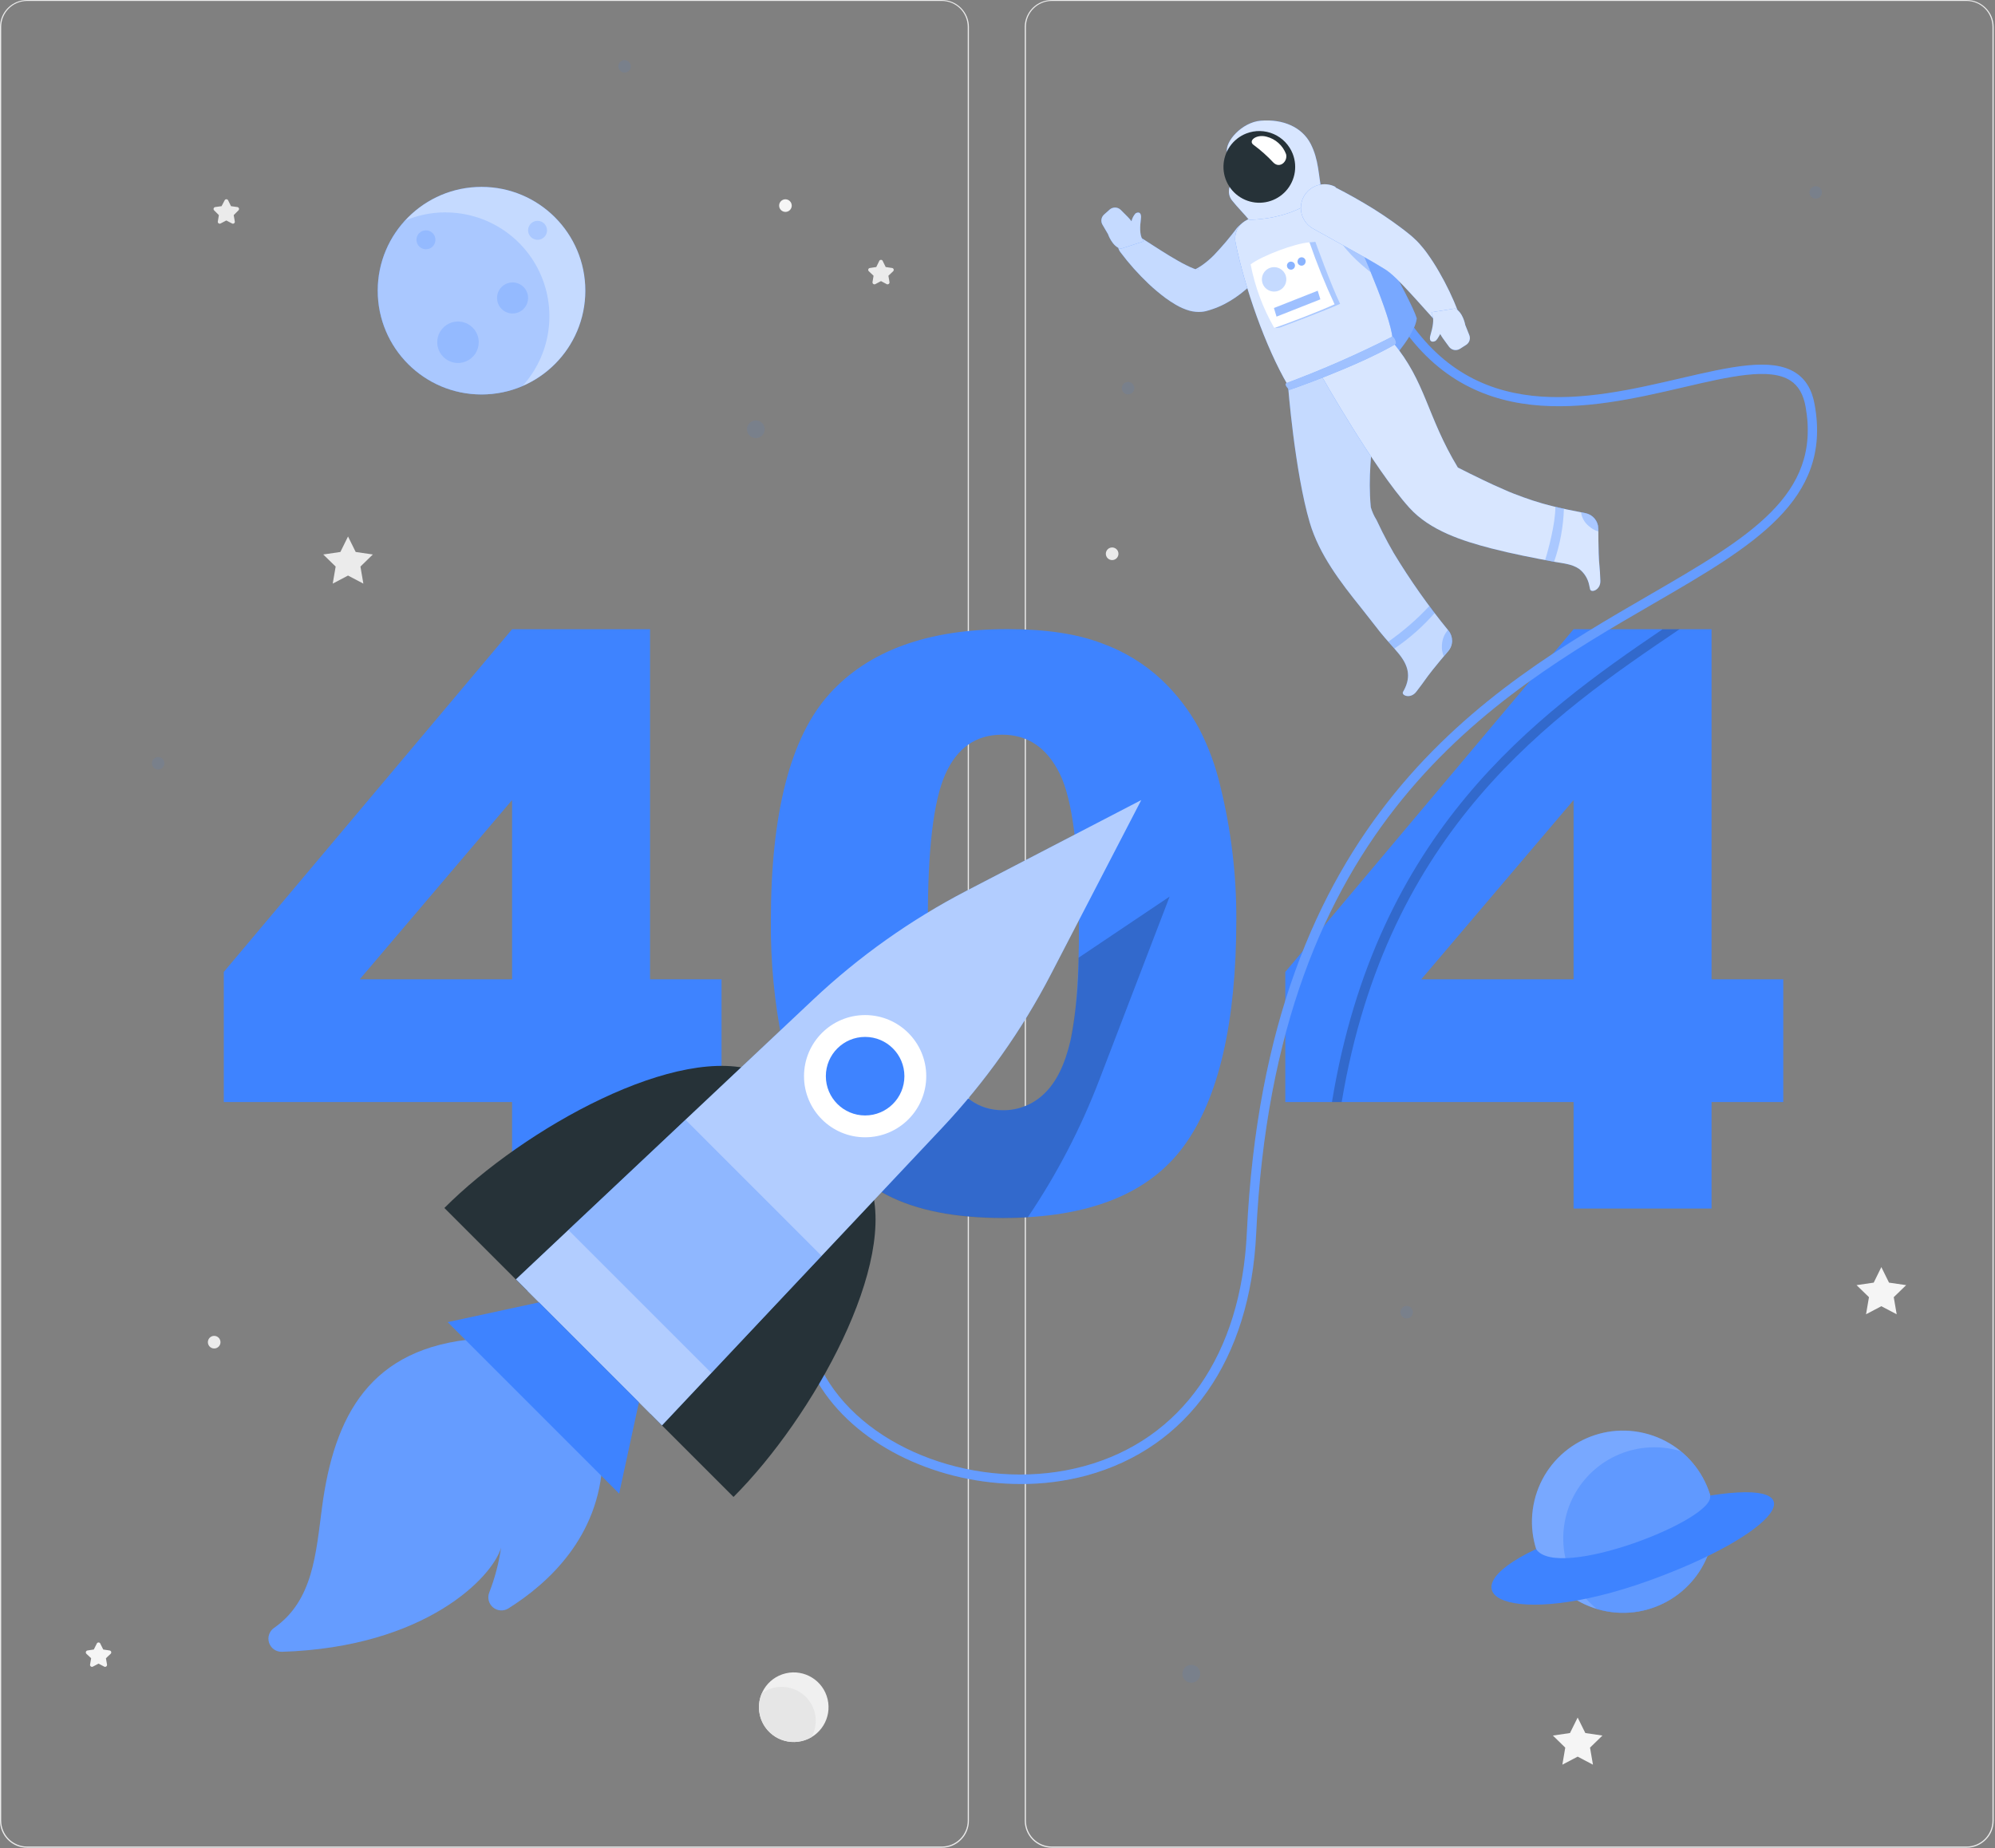 <svg width="449" height="416" viewBox="0 0 449 416" fill="none"
    xmlns="http://www.w3.org/2000/svg">
    <rect x="0" y="0" width="449" height="416" fill="#808080" stroke="none"/>
    <path d="M211.981 415.891H6.088C4.474 415.891 2.925 415.249 1.783 414.108C0.641 412.966 0 411.417 0 409.802V6.035C0.014 4.43 0.662 2.895 1.802 1.764C2.942 0.634 4.483 -6.15503e-05 6.088 4.48097e-09H211.981C212.781 4.48097e-09 213.572 0.157 214.311 0.463C215.05 0.769 215.721 1.218 216.286 1.783C216.852 2.349 217.3 3.02 217.606 3.758C217.912 4.497 218.069 5.289 218.069 6.088V409.802C218.069 410.602 217.912 411.394 217.606 412.132C217.3 412.871 216.852 413.542 216.286 414.108C215.721 414.673 215.05 415.121 214.311 415.427C213.572 415.733 212.781 415.891 211.981 415.891ZM6.088 0.213C4.545 0.216 3.066 0.83 1.975 1.922C0.884 3.013 0.269 4.492 0.267 6.035V409.802C0.269 411.346 0.884 412.825 1.975 413.916C3.066 415.007 4.545 415.621 6.088 415.624H211.981C213.524 415.621 215.003 415.007 216.095 413.916C217.186 412.825 217.8 411.346 217.803 409.802V6.035C217.8 4.492 217.186 3.013 216.095 1.922C215.003 0.83 213.524 0.216 211.981 0.213H6.088Z" fill="#EBEBEB"/>
    <path d="M442.611 415.891H236.718C235.103 415.891 233.555 415.249 232.413 414.108C231.271 412.966 230.63 411.417 230.63 409.802V6.035C230.644 4.43 231.292 2.895 232.432 1.764C233.572 0.634 235.113 -6.15503e-05 236.718 4.48097e-09H442.611C444.226 4.48098e-09 445.774 0.641 446.916 1.783C448.058 2.925 448.699 4.474 448.699 6.088V409.802C448.699 410.602 448.542 411.394 448.236 412.132C447.93 412.871 447.481 413.542 446.916 414.108C446.351 414.673 445.68 415.121 444.941 415.427C444.202 415.733 443.411 415.891 442.611 415.891ZM236.718 0.213C235.175 0.216 233.696 0.83 232.605 1.922C231.514 3.013 230.899 4.492 230.896 6.035V409.802C230.899 411.346 231.514 412.825 232.605 413.916C233.696 415.007 235.175 415.621 236.718 415.624H442.611C444.154 415.621 445.633 415.007 446.724 413.916C447.816 412.825 448.43 411.346 448.433 409.802V6.035C448.43 4.492 447.816 3.013 446.724 1.922C445.633 0.83 444.154 0.216 442.611 0.213H236.718Z" fill="#EBEBEB"/>
    <path d="M78.327 120.752L80.054 124.239L83.914 124.804L81.12 127.523L81.781 131.362L78.327 129.549L74.883 131.362L75.544 127.523L72.75 124.804L76.61 124.239L78.327 120.752Z" fill="#EBEBEB"/>
    <path d="M423.419 285.201L425.146 288.698L429.006 289.263L426.212 291.971L426.873 295.821L423.419 294.008L419.975 295.821L420.636 291.971L417.842 289.263L421.702 288.698L423.419 285.201Z" fill="#F5F5F5"/>
    <path d="M355.072 386.59L356.799 390.077L360.649 390.642L357.855 393.361L358.516 397.2L355.072 395.387L351.628 397.2L352.279 393.361L349.496 390.642L353.345 390.077L355.072 386.59Z" fill="#F5F5F5"/>
    <path d="M198.696 58.804L199.336 60.105L200.775 60.318C200.855 60.328 200.931 60.362 200.993 60.414C201.055 60.465 201.101 60.534 201.126 60.611C201.151 60.688 201.153 60.771 201.132 60.849C201.111 60.928 201.069 60.999 201.01 61.054L199.943 62.067L200.189 63.495C200.201 63.575 200.192 63.656 200.161 63.731C200.13 63.805 200.079 63.87 200.014 63.917C199.949 63.965 199.872 63.993 199.792 63.999C199.712 64.006 199.631 63.99 199.559 63.954L198.28 63.272L197 63.954C196.929 63.99 196.848 64.006 196.768 63.999C196.688 63.993 196.611 63.965 196.546 63.917C196.481 63.87 196.43 63.805 196.399 63.731C196.368 63.656 196.359 63.575 196.371 63.495L196.606 62.067L195.54 61.054C195.48 60.998 195.438 60.926 195.417 60.847C195.397 60.768 195.4 60.685 195.426 60.607C195.452 60.53 195.5 60.461 195.563 60.41C195.627 60.359 195.704 60.327 195.785 60.318L197.214 60.105L197.853 58.804C197.879 58.712 197.934 58.631 198.01 58.573C198.086 58.515 198.179 58.484 198.275 58.484C198.37 58.484 198.463 58.515 198.539 58.573C198.615 58.631 198.67 58.712 198.696 58.804Z" fill="#EBEBEB"/>
    <path d="M22.594 369.989L23.234 371.279L24.663 371.492C24.744 371.503 24.82 371.537 24.883 371.59C24.946 371.642 24.993 371.711 25.018 371.789C25.044 371.867 25.047 371.95 25.027 372.03C25.008 372.109 24.966 372.181 24.908 372.239L23.842 373.241L24.087 374.67C24.099 374.749 24.09 374.831 24.059 374.905C24.028 374.979 23.978 375.044 23.913 375.091C23.848 375.139 23.771 375.167 23.69 375.174C23.61 375.18 23.53 375.164 23.458 375.128L22.178 374.456L20.899 375.128C20.827 375.164 20.746 375.18 20.666 375.174C20.586 375.167 20.509 375.139 20.444 375.091C20.379 375.044 20.328 374.979 20.297 374.905C20.267 374.831 20.257 374.749 20.27 374.67L20.515 373.241L19.449 372.239C19.39 372.182 19.349 372.111 19.328 372.032C19.308 371.953 19.311 371.87 19.335 371.793C19.359 371.715 19.405 371.646 19.466 371.593C19.528 371.54 19.603 371.505 19.683 371.492L21.112 371.279L21.762 369.989C21.791 369.901 21.846 369.824 21.921 369.77C21.996 369.716 22.086 369.687 22.178 369.687C22.271 369.687 22.361 369.716 22.435 369.77C22.51 369.824 22.566 369.901 22.594 369.989Z" fill="#F5F5F5"/>
    <path d="M51.35 45.103L51.99 46.404L53.43 46.606C53.51 46.619 53.585 46.654 53.646 46.707C53.708 46.76 53.753 46.829 53.778 46.907C53.802 46.984 53.804 47.067 53.784 47.146C53.764 47.224 53.723 47.296 53.664 47.352L52.598 48.419L52.843 49.837C52.86 49.917 52.854 50.001 52.824 50.078C52.795 50.155 52.744 50.221 52.677 50.27C52.611 50.318 52.532 50.346 52.449 50.351C52.367 50.356 52.285 50.336 52.214 50.295L50.935 49.624L49.655 50.295C49.584 50.336 49.502 50.356 49.42 50.351C49.338 50.346 49.258 50.318 49.192 50.27C49.126 50.221 49.075 50.155 49.045 50.078C49.016 50.001 49.009 49.917 49.026 49.837L49.261 48.419L48.194 47.352C48.136 47.295 48.094 47.223 48.075 47.143C48.055 47.064 48.058 46.98 48.084 46.903C48.109 46.825 48.156 46.756 48.219 46.703C48.282 46.651 48.358 46.617 48.44 46.606L49.868 46.404L50.551 45.103C50.585 45.025 50.641 44.959 50.712 44.913C50.783 44.867 50.866 44.842 50.95 44.842C51.035 44.842 51.118 44.867 51.189 44.913C51.26 44.959 51.316 45.025 51.35 45.103Z" fill="#EBEBEB"/>
    <path d="M49.623 302.09C49.625 302.371 49.544 302.646 49.389 302.88C49.235 303.115 49.014 303.298 48.755 303.407C48.496 303.516 48.211 303.546 47.935 303.492C47.659 303.439 47.406 303.305 47.206 303.107C47.007 302.909 46.871 302.656 46.815 302.381C46.76 302.105 46.787 301.82 46.894 301.56C47.001 301.3 47.183 301.078 47.416 300.922C47.65 300.766 47.924 300.682 48.205 300.682C48.579 300.682 48.938 300.83 49.204 301.094C49.47 301.357 49.62 301.715 49.623 302.09Z" fill="#EBEBEB"/>
    <path d="M251.72 124.634C251.723 124.915 251.641 125.19 251.487 125.425C251.332 125.659 251.111 125.843 250.852 125.952C250.594 126.061 250.308 126.09 250.032 126.037C249.756 125.983 249.503 125.849 249.303 125.651C249.104 125.453 248.968 125.201 248.912 124.925C248.857 124.65 248.884 124.364 248.991 124.105C249.098 123.845 249.28 123.623 249.513 123.466C249.747 123.31 250.021 123.227 250.302 123.227C250.488 123.225 250.672 123.261 250.844 123.331C251.016 123.401 251.173 123.504 251.304 123.635C251.436 123.766 251.541 123.922 251.612 124.093C251.684 124.264 251.72 124.448 251.72 124.634Z" fill="#EBEBEB"/>
    <path d="M178.192 46.275C178.192 46.556 178.109 46.83 177.953 47.063C177.797 47.296 177.575 47.478 177.316 47.585C177.057 47.693 176.772 47.721 176.497 47.666C176.222 47.611 175.969 47.476 175.771 47.278C175.572 47.08 175.437 46.827 175.383 46.552C175.328 46.277 175.356 45.992 175.463 45.732C175.571 45.473 175.753 45.252 175.986 45.096C176.219 44.94 176.493 44.857 176.774 44.857C177.149 44.86 177.508 45.01 177.773 45.275C178.039 45.541 178.189 45.9 178.192 46.275Z" fill="#F5F5F5"/>
    <path d="M180.438 391.893C184.65 390.899 187.259 386.678 186.265 382.466C185.27 378.253 181.05 375.645 176.837 376.639C172.625 377.633 170.016 381.854 171.01 386.066C172.004 390.279 176.225 392.888 180.438 391.893Z" fill="#F0F0F0"/>
    <path d="M175.942 379.681C174.336 379.677 172.772 380.185 171.474 381.131C170.812 382.651 170.649 384.342 171.01 385.961C171.37 387.579 172.236 389.041 173.481 390.136C174.727 391.231 176.288 391.902 177.939 392.052C179.591 392.203 181.247 391.824 182.67 390.972C183.3 389.807 183.616 388.499 183.588 387.175C183.56 385.851 183.189 384.558 182.511 383.42C181.833 382.283 180.871 381.342 179.719 380.688C178.568 380.034 177.266 379.691 175.942 379.691V379.681Z" fill="#E6E6E6"/>
    <path d="M115.251 248.051H50.369V218.761L115.251 141.629H146.3V220.425H162.39V248.051H146.3V272.021H115.251V248.051ZM115.251 220.425V180.078L80.96 220.425H115.251Z" fill="#3E83FF"/>
    <path d="M173.49 207.396C173.49 183.021 177.875 165.961 186.647 156.216C195.419 146.47 208.786 141.601 226.749 141.608C235.371 141.608 242.455 142.674 247.999 144.807C253.036 146.622 257.648 149.448 261.551 153.113C264.841 156.254 267.628 159.882 269.815 163.871C271.978 168.036 273.608 172.456 274.666 177.029C277.077 186.796 278.28 196.823 278.249 206.884C278.249 230.142 274.314 247.163 266.445 257.946C258.576 268.73 245.024 274.125 225.789 274.132C214.999 274.132 206.28 272.412 199.634 268.971C192.934 265.475 187.291 260.251 183.288 253.841C180.196 249.121 177.79 242.664 176.07 234.468C174.284 225.556 173.419 216.484 173.49 207.396ZM208.825 207.481C208.825 223.83 210.265 234.979 213.143 240.929C216.022 246.879 220.205 249.868 225.693 249.896C227.435 249.916 229.163 249.589 230.777 248.936C232.391 248.282 233.86 247.315 235.097 246.09C237.756 243.552 239.711 239.543 240.962 234.062C242.213 228.582 242.838 220.052 242.838 208.472C242.838 191.455 241.395 180.014 238.509 174.15C235.623 168.285 231.295 165.357 225.523 165.364C219.637 165.364 215.372 168.353 212.728 174.331C210.083 180.309 208.782 191.359 208.825 207.481Z" fill="#3E83FF"/>
    <path d="M354.154 248.052H289.273V218.762L354.154 141.629H385.204V220.425H401.347V248.052H385.204V272.021H354.154V248.052ZM354.154 220.425V180.078L319.875 220.425H354.154Z" fill="#3E83FF"/>
    <g opacity="0.3">
        <path opacity="0.3" d="M172.104 96.624C172.104 97.019 171.987 97.404 171.767 97.733C171.547 98.061 171.235 98.316 170.87 98.467C170.505 98.618 170.104 98.656 169.717 98.579C169.33 98.501 168.975 98.31 168.696 98.03C168.418 97.75 168.229 97.394 168.153 97.006C168.077 96.619 168.118 96.218 168.271 95.853C168.423 95.489 168.681 95.178 169.01 94.961C169.339 94.743 169.726 94.628 170.121 94.63C170.382 94.63 170.641 94.682 170.882 94.782C171.123 94.882 171.342 95.029 171.527 95.215C171.711 95.4 171.857 95.62 171.956 95.862C172.055 96.103 172.105 96.362 172.104 96.624Z" fill="#3E83FF"/>
        <path opacity="0.3" d="M35.592 173.213C36.369 173.213 36.999 172.583 36.999 171.805C36.999 171.028 36.369 170.398 35.592 170.398C34.815 170.398 34.184 171.028 34.184 171.805C34.184 172.583 34.815 173.213 35.592 173.213Z" fill="#3E83FF"/>
        <path opacity="0.3" d="M268.12 378.754C269.233 378.754 270.135 377.851 270.135 376.738C270.135 375.625 269.233 374.723 268.12 374.723C267.007 374.723 266.104 375.625 266.104 376.738C266.104 377.851 267.007 378.754 268.12 378.754Z" fill="#3E83FF"/>
        <path opacity="0.3" d="M316.581 296.759C317.358 296.759 317.988 296.129 317.988 295.351C317.988 294.574 317.358 293.944 316.581 293.944C315.803 293.944 315.173 294.574 315.173 295.351C315.173 296.129 315.803 296.759 316.581 296.759Z" fill="#3E83FF"/>
        <path opacity="0.3" d="M410.059 43.311C410.059 43.59 409.976 43.862 409.822 44.093C409.667 44.325 409.447 44.505 409.19 44.612C408.933 44.718 408.65 44.746 408.377 44.692C408.104 44.637 407.853 44.503 407.656 44.306C407.459 44.11 407.325 43.859 407.271 43.586C407.217 43.313 407.245 43.03 407.351 42.773C407.458 42.516 407.638 42.296 407.869 42.141C408.101 41.986 408.373 41.904 408.651 41.904C409.025 41.904 409.383 42.052 409.647 42.316C409.911 42.58 410.059 42.938 410.059 43.311Z" fill="#3E83FF"/>
        <path opacity="0.3" d="M141.982 14.928C141.982 15.206 141.9 15.478 141.745 15.71C141.591 15.941 141.371 16.122 141.114 16.228C140.856 16.335 140.573 16.363 140.3 16.308C140.027 16.254 139.777 16.12 139.58 15.923C139.383 15.726 139.249 15.476 139.195 15.203C139.14 14.93 139.168 14.646 139.275 14.389C139.381 14.132 139.562 13.912 139.793 13.758C140.024 13.603 140.297 13.521 140.575 13.521C140.947 13.523 141.304 13.672 141.567 13.936C141.83 14.199 141.98 14.556 141.982 14.928Z" fill="#3E83FF"/>
        <path opacity="0.3" d="M253.885 88.776C254.663 88.776 255.293 88.146 255.293 87.369C255.293 86.592 254.663 85.961 253.885 85.961C253.108 85.961 252.478 86.592 252.478 87.369C252.478 88.146 253.108 88.776 253.885 88.776Z" fill="#3E83FF"/>
    </g>
    <path d="M108.374 88.787C121.276 88.787 131.736 78.328 131.736 65.425C131.736 52.523 121.276 42.064 108.374 42.064C95.472 42.064 85.013 52.523 85.013 65.425C85.013 78.328 95.472 88.787 108.374 88.787Z" fill="#3E83FF"/>
    <path opacity="0.7" d="M108.374 88.787C121.276 88.787 131.736 78.328 131.736 65.425C131.736 52.523 121.276 42.064 108.374 42.064C95.472 42.064 85.013 52.523 85.013 65.425C85.013 78.328 95.472 88.787 108.374 88.787Z" fill="white"/>
    <path opacity="0.2" d="M100.324 47.8C97.142 47.791 93.993 48.433 91.069 49.688C87.476 53.637 85.343 58.697 85.025 64.027C84.708 69.357 86.225 74.635 89.324 78.983C92.424 83.331 96.918 86.486 102.06 87.925C107.202 89.363 112.681 88.998 117.587 86.889C120.628 83.537 122.631 79.375 123.352 74.907C124.073 70.439 123.481 65.858 121.649 61.72C119.816 57.581 116.821 54.064 113.028 51.595C109.235 49.126 104.807 47.812 100.281 47.811L100.324 47.8Z" fill="#3E83FF"/>
    <path opacity="0.2" d="M97.999 53.974C97.999 54.396 97.874 54.808 97.64 55.159C97.405 55.51 97.072 55.783 96.683 55.944C96.293 56.106 95.864 56.148 95.451 56.066C95.037 55.983 94.657 55.78 94.359 55.482C94.061 55.184 93.857 54.804 93.775 54.39C93.693 53.977 93.735 53.548 93.897 53.158C94.058 52.769 94.331 52.435 94.682 52.201C95.033 51.967 95.445 51.842 95.867 51.842C96.432 51.842 96.975 52.066 97.374 52.466C97.775 52.866 97.999 53.409 97.999 53.974Z" fill="#3E83FF"/>
    <path opacity="0.2" d="M123.12 51.842C123.12 52.263 122.995 52.675 122.761 53.026C122.527 53.377 122.193 53.65 121.804 53.812C121.414 53.973 120.985 54.015 120.572 53.933C120.158 53.851 119.778 53.648 119.48 53.349C119.182 53.051 118.978 52.671 118.896 52.258C118.814 51.844 118.856 51.415 119.018 51.025C119.179 50.636 119.452 50.303 119.803 50.068C120.154 49.834 120.566 49.709 120.988 49.709C121.553 49.709 122.096 49.934 122.496 50.334C122.896 50.733 123.12 51.276 123.12 51.842Z" fill="#3E83FF"/>
    <path opacity="0.2" d="M118.855 67.068C118.855 67.759 118.65 68.436 118.266 69.011C117.882 69.586 117.335 70.034 116.696 70.299C116.057 70.563 115.354 70.633 114.676 70.498C113.997 70.363 113.374 70.03 112.885 69.541C112.396 69.052 112.063 68.428 111.928 67.75C111.793 67.072 111.862 66.368 112.127 65.729C112.392 65.09 112.84 64.544 113.415 64.16C113.99 63.775 114.666 63.57 115.358 63.57C116.285 63.57 117.175 63.939 117.831 64.595C118.487 65.251 118.855 66.14 118.855 67.068Z" fill="#3E83FF"/>
    <path opacity="0.2" d="M107.745 77.037C107.745 77.961 107.471 78.864 106.958 79.632C106.444 80.4 105.715 80.999 104.862 81.352C104.008 81.706 103.069 81.798 102.163 81.618C101.257 81.438 100.425 80.993 99.772 80.34C99.119 79.686 98.674 78.854 98.494 77.948C98.314 77.043 98.406 76.103 98.76 75.25C99.113 74.397 99.712 73.667 100.48 73.154C101.248 72.641 102.151 72.367 103.074 72.367C104.313 72.367 105.501 72.859 106.377 73.735C107.253 74.611 107.745 75.799 107.745 77.037Z" fill="#3E83FF"/>
    <path d="M385.247 347.221C387.848 336.199 381.022 325.156 370.001 322.555C358.98 319.954 347.937 326.779 345.335 337.801C342.734 348.822 349.56 359.865 360.581 362.466C371.602 365.068 382.646 358.242 385.247 347.221Z" fill="#3E83FF"/>
    <path opacity="0.3" d="M385.247 347.221C387.848 336.199 381.022 325.156 370.001 322.555C358.98 319.954 347.937 326.779 345.335 337.801C342.734 348.822 349.56 359.865 360.581 362.466C371.602 365.068 382.646 358.242 385.247 347.221Z" fill="white"/>
    <path opacity="0.4" d="M378.242 326.635C373.697 325.264 368.816 325.512 364.434 327.34C360.052 329.167 356.44 332.459 354.215 336.653C351.991 340.848 351.292 345.685 352.238 350.337C353.184 354.99 355.716 359.17 359.401 362.163C361.313 362.743 363.3 363.038 365.298 363.037C369.531 363.036 373.66 361.725 377.118 359.284C380.576 356.843 383.194 353.391 384.612 349.403C386.03 345.415 386.179 341.085 385.039 337.009C383.898 332.932 381.524 329.309 378.242 326.635Z" fill="#3E83FF"/>
    <path d="M345.721 348.664C323.831 358.964 340.155 366.907 371.002 355.818C399.567 345.55 410.453 332.606 384.863 336.626C386.239 342.011 350.466 355.946 345.721 348.664Z" fill="#3E83FF"/>
    <path opacity="0.2" d="M377.996 141.63C349.325 161.004 312.208 186.594 301.962 248.052H299.776C309.745 187.276 345.507 161.078 374.189 141.63H377.996Z" fill="black"/>
    <path d="M229.681 334.024C211.554 334.024 193.631 325.846 184.898 312.496C179.514 304.244 173.255 286.96 191.893 263.897L193.545 265.24C180.367 281.554 177.935 297.921 186.689 311.334C197.352 327.648 222.505 335.858 243.979 330.015C265.976 324.033 279.325 304.905 280.615 277.534C285.019 183.907 334.759 155.065 371.076 134.006C393.648 120.923 409.951 111.476 406.369 91.527C405.868 88.765 404.769 86.857 402.989 85.684C398.351 82.624 389.288 84.746 378.796 87.187C358.206 91.985 330.015 98.553 313.221 69.989L315.066 68.922C331.06 96.144 357.257 90.034 378.316 85.129C389.288 82.581 398.756 80.374 404.162 83.924C406.454 85.428 407.862 87.806 408.427 91.175C412.276 112.585 394.565 122.864 372.121 135.872C336.22 156.685 287.066 185.186 282.716 277.683C281.372 306.046 267.447 325.889 244.501 332.126C239.667 333.414 234.683 334.052 229.681 334.024Z" fill="#3E83FF"/>
    <path opacity="0.2" d="M229.681 334.024C211.554 334.024 193.631 325.846 184.898 312.496C179.514 304.244 173.255 286.96 191.893 263.897L193.545 265.24C180.367 281.554 177.935 297.921 186.689 311.334C197.352 327.648 222.505 335.858 243.979 330.015C265.976 324.033 279.325 304.905 280.615 277.534C285.019 183.907 334.759 155.065 371.076 134.006C393.648 120.923 409.951 111.476 406.369 91.527C405.868 88.765 404.769 86.857 402.989 85.684C398.351 82.624 389.288 84.746 378.796 87.187C358.206 91.985 330.015 98.553 313.221 69.989L315.066 68.922C331.06 96.144 357.257 90.034 378.316 85.129C389.288 82.581 398.756 80.374 404.162 83.924C406.454 85.428 407.862 87.806 408.427 91.175C412.276 112.585 394.565 122.864 372.121 135.872C336.22 156.685 287.066 185.186 282.716 277.683C281.372 306.046 267.447 325.889 244.501 332.126C239.667 333.414 234.683 334.052 229.681 334.024Z" fill="white"/>
    <path d="M291.267 44.783C296.18 44.811 301.061 45.577 305.747 47.054C305.747 47.054 317.476 67.067 318.862 71.652C318.371 76.173 310.747 83.584 310.747 83.584L291.267 44.783Z" fill="#3E83FF"/>
    <path opacity="0.3" d="M291.267 44.783C296.18 44.811 301.061 45.577 305.747 47.054C305.747 47.054 317.476 67.067 318.862 71.652C318.371 76.173 310.747 83.584 310.747 83.584L291.267 44.783Z" fill="white"/>
    <path d="M326.005 141.95C321.489 136.427 317.37 130.59 313.68 124.484C312.784 122.942 311.934 121.371 311.131 119.772C310.673 118.865 310.236 117.959 309.809 117.042C309.249 116.15 308.815 115.185 308.519 114.174C307.239 100.664 311.867 90.716 307.453 79.873L289.881 86.739C289.881 86.739 291.374 106.06 294.786 117.66C296.918 124.836 301.695 131.042 306.312 136.789C307.751 138.58 309.137 140.425 310.577 142.227C312.016 144.029 313.466 145.49 314.842 147.185C316.921 149.755 317.603 152.218 316.036 155.246L315.769 155.726C315.322 156.515 317.411 157.41 318.734 155.726C320.866 152.975 320.568 153.145 322.423 150.799C323.553 149.381 324.843 147.835 325.963 146.534C326.503 145.895 326.803 145.087 326.81 144.25C326.818 143.413 326.533 142.599 326.005 141.95Z" fill="#3E83FF"/>
    <path opacity="0.7" d="M326.005 141.95C321.489 136.427 317.37 130.59 313.68 124.484C312.784 122.942 311.934 121.371 311.131 119.772C310.673 118.865 310.236 117.959 309.809 117.042C309.249 116.15 308.815 115.185 308.519 114.174C307.239 100.664 311.867 90.716 307.453 79.873L289.881 86.739C289.881 86.739 291.374 106.06 294.786 117.66C296.918 124.836 301.695 131.042 306.312 136.789C307.751 138.58 309.137 140.425 310.577 142.227C312.016 144.029 313.466 145.49 314.842 147.185C316.921 149.755 317.603 152.218 316.036 155.246L315.769 155.726C315.322 156.515 317.411 157.41 318.734 155.726C320.866 152.975 320.568 153.145 322.423 150.799C323.553 149.381 324.843 147.835 325.963 146.534C326.503 145.895 326.803 145.087 326.81 144.25C326.818 143.413 326.533 142.599 326.005 141.95Z" fill="white"/>
    <path opacity="0.3" d="M321.708 136.395C318.92 139.384 315.825 142.071 312.475 144.413C312.933 144.925 313.381 145.479 313.839 145.969C317.194 143.703 320.24 141.012 322.903 137.962L321.708 136.395Z" fill="#3E83FF"/>
    <path opacity="0.3" d="M326.006 141.95L325.878 141.8C325.057 142.742 324.58 143.933 324.524 145.18C324.455 146.036 324.594 146.896 324.929 147.686L325.942 146.481C326.471 145.848 326.767 145.052 326.778 144.227C326.79 143.401 326.517 142.597 326.006 141.95Z" fill="#3E83FF"/>
    <path d="M287.087 57.577C285.183 60.429 282.897 63.008 280.295 65.243C278.853 66.487 277.271 67.56 275.583 68.442C274.695 68.897 273.776 69.285 272.832 69.604L272.107 69.839L271.872 69.903L271.371 70.041C271.062 70.115 270.749 70.165 270.433 70.191C269.533 70.26 268.628 70.177 267.756 69.945C266.657 69.633 265.603 69.178 264.622 68.591C263.832 68.13 263.067 67.628 262.329 67.088C260.996 66.096 259.721 65.028 258.512 63.889C256.18 61.679 254.039 59.275 252.114 56.703C251.744 56.202 251.56 55.587 251.594 54.964C251.628 54.342 251.878 53.751 252.302 53.293C252.725 52.836 253.295 52.541 253.913 52.458C254.531 52.376 255.158 52.512 255.686 52.843H255.772C258.288 54.442 260.826 56.127 263.299 57.63C264.558 58.366 265.773 59.112 266.978 59.688C267.528 59.976 268.094 60.232 268.673 60.456C269.034 60.615 269.421 60.709 269.814 60.733C269.878 60.733 269.814 60.658 269.42 60.669C269.295 60.662 269.171 60.662 269.047 60.669L268.812 60.722L269.164 60.541C269.638 60.286 270.097 60.005 270.539 59.699C271.493 59.026 272.385 58.27 273.205 57.438C275.068 55.486 276.812 53.425 278.43 51.265C279.316 50.273 280.54 49.649 281.863 49.514C283.186 49.379 284.511 49.743 285.579 50.535C286.647 51.326 287.381 52.489 287.636 53.794C287.892 55.098 287.65 56.452 286.96 57.588L287.087 57.577Z" fill="#3E83FF"/>
    <path opacity="0.7" d="M287.087 57.577C285.183 60.429 282.897 63.008 280.295 65.243C278.853 66.487 277.271 67.56 275.583 68.442C274.695 68.897 273.776 69.285 272.832 69.604L272.107 69.839L271.872 69.903L271.371 70.041C271.062 70.115 270.749 70.165 270.433 70.191C269.533 70.26 268.628 70.177 267.756 69.945C266.657 69.633 265.603 69.178 264.622 68.591C263.832 68.13 263.067 67.628 262.329 67.088C260.996 66.096 259.721 65.028 258.512 63.889C256.18 61.679 254.039 59.275 252.114 56.703C251.744 56.202 251.56 55.587 251.594 54.964C251.628 54.342 251.878 53.751 252.302 53.293C252.725 52.836 253.295 52.541 253.913 52.458C254.531 52.376 255.158 52.512 255.686 52.843H255.772C258.288 54.442 260.826 56.127 263.299 57.63C264.558 58.366 265.773 59.112 266.978 59.688C267.528 59.976 268.094 60.232 268.673 60.456C269.034 60.615 269.421 60.709 269.814 60.733C269.878 60.733 269.814 60.658 269.42 60.669C269.295 60.662 269.171 60.662 269.047 60.669L268.812 60.722L269.164 60.541C269.638 60.286 270.097 60.005 270.539 59.699C271.493 59.026 272.385 58.27 273.205 57.438C275.068 55.486 276.812 53.425 278.43 51.265C279.316 50.273 280.54 49.649 281.863 49.514C283.186 49.379 284.511 49.743 285.579 50.535C286.647 51.326 287.381 52.489 287.636 53.794C287.892 55.098 287.65 56.452 286.96 57.588L287.087 57.577Z" fill="white"/>
    <path d="M248.116 50.561L249.364 52.694C249.364 52.694 250.313 55.487 252.221 55.999L257.403 54.325L257.137 53.888C256.476 52.886 256.55 50.934 256.774 49.314C256.998 47.693 256.166 47.64 255.548 48.045C255.11 48.549 254.802 49.153 254.652 49.804C254.398 49.452 254.116 49.12 253.81 48.812L252.232 47.234C251.901 46.911 251.46 46.724 250.997 46.712C250.534 46.701 250.084 46.864 249.737 47.17L248.457 48.311C248.154 48.592 247.955 48.968 247.893 49.376C247.831 49.785 247.909 50.203 248.116 50.561Z" fill="#3E83FF"/>
    <path opacity="0.7" d="M248.116 50.561L249.364 52.694C249.364 52.694 250.313 55.487 252.221 55.999L257.403 54.325L257.137 53.888C256.476 52.886 256.55 50.934 256.774 49.314C256.998 47.693 256.166 47.64 255.548 48.045C255.11 48.549 254.802 49.153 254.652 49.804C254.398 49.452 254.116 49.12 253.81 48.812L252.232 47.234C251.901 46.911 251.46 46.724 250.997 46.712C250.534 46.701 250.084 46.864 249.737 47.17L248.457 48.311C248.154 48.592 247.955 48.968 247.893 49.376C247.831 49.785 247.909 50.203 248.116 50.561Z" fill="white"/>
    <path d="M296.502 42.885C290.755 44.408 285.249 46.73 280.146 49.783C279.35 50.281 278.725 51.011 278.356 51.874C277.986 52.738 277.889 53.693 278.078 54.613C280.135 64.679 284.816 78.156 289.87 86.739L313.445 76.983C313.605 72.825 307.879 59.369 302.047 46.361C301.002 44.025 298.987 42.287 296.502 42.885Z" fill="#3E83FF"/>
    <path opacity="0.8" d="M296.502 42.885C290.755 44.408 285.249 46.73 280.146 49.783C279.35 50.281 278.725 51.011 278.356 51.874C277.986 52.738 277.889 53.693 278.078 54.613C280.135 64.679 284.816 78.156 289.87 86.739L313.445 76.983C313.605 72.825 307.879 59.369 302.047 46.361C301.002 44.025 298.987 42.287 296.502 42.885Z" fill="white"/>
    <path opacity="0.3" d="M305.704 54.602L301.023 53.035C302.09 55.775 305.854 59.241 308.487 61.277C307.634 59.145 306.685 56.906 305.704 54.602Z" fill="#3E83FF"/>
    <path d="M294.957 32.329C293.005 28.618 288.794 26.752 283.74 27.168C279.475 27.53 275.7 31.881 276.148 34.227C276.596 36.572 280.178 37.575 280.861 38.385L277.907 40.517C277.557 40.77 277.262 41.091 277.04 41.46C276.817 41.83 276.671 42.241 276.612 42.668C276.552 43.095 276.579 43.53 276.692 43.947C276.805 44.363 277 44.753 277.268 45.092C278.515 46.67 280.157 48.29 281.106 49.485C289.274 49.271 295.319 46.158 297.505 43.162C296.684 39.366 296.855 36.018 294.957 32.329Z" fill="#3E83FF"/>
    <path opacity="0.8" d="M294.957 32.329C293.005 28.618 288.794 26.752 283.74 27.168C279.475 27.53 275.7 31.881 276.148 34.227C276.596 36.572 280.178 37.575 280.861 38.385L277.907 40.517C277.557 40.77 277.262 41.091 277.04 41.46C276.817 41.83 276.671 42.241 276.612 42.668C276.552 43.095 276.579 43.53 276.692 43.947C276.805 44.363 277 44.753 277.268 45.092C278.515 46.67 280.157 48.29 281.106 49.485C289.274 49.271 295.319 46.158 297.505 43.162C296.684 39.366 296.855 36.018 294.957 32.329Z" fill="white"/>
    <path d="M290.948 34.632C291.527 36.119 291.653 37.745 291.309 39.303C290.966 40.862 290.167 42.283 289.016 43.389C287.864 44.494 286.411 45.232 284.839 45.511C283.268 45.791 281.649 45.598 280.187 44.957C278.725 44.316 277.486 43.257 276.627 41.912C275.767 40.567 275.325 38.998 275.358 37.402C275.39 35.806 275.894 34.256 276.807 32.947C277.72 31.638 279.001 30.629 280.488 30.047C282.483 29.27 284.705 29.316 286.666 30.176C288.627 31.036 290.167 32.638 290.948 34.632Z" fill="#263238"/>
    <path d="M360.179 130.722C360.062 127.214 359.902 127.524 359.806 124.57C359.742 122.758 359.731 120.742 359.721 119.004C359.717 118.179 359.429 117.38 358.904 116.743C358.38 116.106 357.651 115.669 356.842 115.507C355.434 115.219 354.016 114.953 352.577 114.654C350.732 114.259 348.909 113.833 347.107 113.311C345.699 112.905 344.313 112.458 342.938 111.956C341.562 111.455 340.016 110.89 338.588 110.229C336.903 109.515 335.24 108.747 333.597 107.947C331.753 107.073 329.93 106.156 328.106 105.228C321.09 93.617 320.941 85.961 313.413 76.983L297.249 84.298C297.249 84.298 309.127 105.367 317.209 114.302C321.869 119.441 329.173 121.766 335.687 123.451C340.39 124.655 345.156 125.583 349.922 126.468C351.777 126.809 353.792 126.937 355.392 128.046C356.575 128.953 357.386 130.261 357.673 131.725C357.744 132.023 357.808 132.322 357.865 132.62C358.068 133.516 360.254 132.834 360.179 130.722Z" fill="#3E83FF"/>
    <path opacity="0.8" d="M360.179 130.722C360.062 127.214 359.902 127.524 359.806 124.57C359.742 122.758 359.731 120.742 359.721 119.004C359.717 118.179 359.429 117.38 358.904 116.743C358.38 116.106 357.651 115.669 356.842 115.507C355.434 115.219 354.016 114.953 352.577 114.654C350.732 114.259 348.909 113.833 347.107 113.311C345.699 112.905 344.313 112.458 342.938 111.956C341.562 111.455 340.016 110.89 338.588 110.229C336.903 109.515 335.24 108.747 333.597 107.947C331.753 107.073 329.93 106.156 328.106 105.228C321.09 93.617 320.941 85.961 313.413 76.983L297.249 84.298C297.249 84.298 309.127 105.367 317.209 114.302C321.869 119.441 329.173 121.766 335.687 123.451C340.39 124.655 345.156 125.583 349.922 126.468C351.777 126.809 353.792 126.937 355.392 128.046C356.575 128.953 357.386 130.261 357.673 131.725C357.744 132.023 357.808 132.322 357.865 132.62C358.068 133.516 360.254 132.834 360.179 130.722Z" fill="white"/>
    <path opacity="0.3" d="M351.979 114.515C351.34 114.376 350.7 114.238 350.049 114.078C350.103 117.767 348.375 124.122 347.746 126.052L349.772 126.435C351.1 122.595 351.844 118.576 351.979 114.515Z" fill="#3E83FF"/>
    <path opacity="0.3" d="M359.763 119.005C359.76 118.181 359.473 117.383 358.951 116.746C358.428 116.109 357.702 115.672 356.895 115.507L355.829 115.305C356 116.517 356.62 117.62 357.567 118.397C358.175 118.96 358.905 119.375 359.699 119.612C359.763 119.42 359.763 119.207 359.763 119.005Z" fill="#3E83FF"/>
    <path d="M289.444 34.696C289.87 36.317 288.058 38.012 286.618 36.615C285.275 35.175 283.805 33.858 282.225 32.681C280.743 31.753 282.716 30.132 285.051 30.762C286.047 31.012 286.968 31.501 287.733 32.186C288.499 32.872 289.086 33.733 289.444 34.696Z" fill="white"/>
    <path d="M289.561 86.216C288.815 86.494 290.18 87.773 290.18 87.773C290.18 87.773 305.107 82.666 314.17 77.409C314.192 77.091 314.138 76.772 314.012 76.479C313.886 76.186 313.691 75.927 313.445 75.725C305.689 79.67 297.714 83.173 289.561 86.216Z" fill="#3E83FF"/>
    <path opacity="0.5" d="M289.561 86.216C288.815 86.494 290.18 87.773 290.18 87.773C290.18 87.773 305.107 82.666 314.17 77.409C314.192 77.091 314.138 76.772 314.012 76.479C313.886 76.186 313.691 75.927 313.445 75.725C305.689 79.67 297.714 83.173 289.561 86.216Z" fill="white"/>
    <path d="M300.544 42.181C303.486 43.674 306.248 45.241 309.074 46.979C310.449 47.853 311.814 48.738 313.168 49.698C314.522 50.658 315.866 51.639 317.22 52.748L317.721 53.163L318.35 53.739C318.725 54.075 319.081 54.431 319.416 54.805C319.757 55.179 320.045 55.541 320.323 55.872C320.6 56.202 320.898 56.597 321.144 56.938C322.137 58.309 323.055 59.732 323.894 61.203C325.547 64.054 326.973 67.031 328.159 70.106C328.379 70.687 328.39 71.326 328.192 71.914C327.993 72.503 327.597 73.004 327.07 73.333C326.544 73.663 325.919 73.799 325.304 73.72C324.688 73.641 324.118 73.351 323.692 72.9L323.639 72.836C321.506 70.565 319.448 68.176 317.38 65.948C315.311 63.719 313.211 61.459 311.473 60.467C309.052 58.964 306.355 57.46 303.678 55.989L295.618 51.511C294.368 50.849 293.432 49.718 293.016 48.366C292.6 47.014 292.738 45.553 293.4 44.303C294.061 43.053 295.193 42.117 296.544 41.701C297.896 41.285 299.358 41.423 300.608 42.085L300.544 42.181Z" fill="#3E83FF"/>
    <path opacity="0.8" d="M300.544 42.181C303.486 43.674 306.248 45.241 309.074 46.979C310.449 47.853 311.814 48.738 313.168 49.698C314.522 50.658 315.866 51.639 317.22 52.748L317.721 53.163L318.35 53.739C318.725 54.075 319.081 54.431 319.416 54.805C319.757 55.179 320.045 55.541 320.323 55.872C320.6 56.202 320.898 56.597 321.144 56.938C322.137 58.309 323.055 59.732 323.894 61.203C325.547 64.054 326.973 67.031 328.159 70.106C328.379 70.687 328.39 71.326 328.192 71.914C327.993 72.503 327.597 73.004 327.07 73.333C326.544 73.663 325.919 73.799 325.304 73.72C324.688 73.641 324.118 73.351 323.692 72.9L323.639 72.836C321.506 70.565 319.448 68.176 317.38 65.948C315.311 63.719 313.211 61.459 311.473 60.467C309.052 58.964 306.355 57.46 303.678 55.989L295.618 51.511C294.368 50.849 293.432 49.718 293.016 48.366C292.6 47.014 292.738 45.553 293.4 44.303C294.061 43.053 295.193 42.117 296.544 41.701C297.896 41.285 299.358 41.423 300.608 42.085L300.544 42.181Z" fill="white"/>
    <path d="M330.686 75.427L329.78 73.155C329.78 73.155 329.279 70.255 327.477 69.445L322.146 70.287L322.327 70.756C322.818 71.823 322.444 73.774 321.965 75.331C321.485 76.887 322.295 77.09 322.977 76.781C323.361 76.61 323.735 75.917 324.14 75.181C324.338 75.552 324.563 75.908 324.811 76.248L326.123 78.049C326.397 78.423 326.802 78.679 327.257 78.766C327.712 78.853 328.183 78.764 328.575 78.519L330.025 77.591C330.365 77.359 330.615 77.018 330.735 76.625C330.855 76.231 330.838 75.809 330.686 75.427Z" fill="#3E83FF"/>
    <path opacity="0.8" d="M330.686 75.427L329.78 73.155C329.78 73.155 329.279 70.255 327.477 69.445L322.146 70.287L322.327 70.756C322.818 71.823 322.444 73.774 321.965 75.331C321.485 76.887 322.295 77.09 322.977 76.781C323.361 76.61 323.735 75.917 324.14 75.181C324.338 75.552 324.563 75.908 324.811 76.248L326.123 78.049C326.397 78.423 326.802 78.679 327.257 78.766C327.712 78.853 328.183 78.764 328.575 78.519L330.025 77.591C330.365 77.359 330.615 77.018 330.735 76.625C330.855 76.231 330.838 75.809 330.686 75.427Z" fill="white"/>
    <path opacity="0.3" d="M296.044 54.442L294.743 54.549L286.757 73.827C287.193 73.858 287.632 73.822 288.058 73.72C288.058 73.72 298.464 69.839 301.61 68.389C299.499 64.028 296.044 54.442 296.044 54.442Z" fill="#3E83FF"/>
    <path d="M281.468 59.497C282.438 64.536 284.24 69.379 286.799 73.827C290.702 72.484 297.206 69.946 300.362 68.496C298.241 63.948 296.358 59.293 294.721 54.549C291.384 54.773 284.059 57.578 281.468 59.497Z" fill="white"/>
    <path opacity="0.3" d="M289.391 63.666C289.235 64.187 288.928 64.651 288.509 64.998C288.089 65.344 287.576 65.559 287.035 65.615C286.494 65.67 285.948 65.563 285.467 65.309C284.986 65.054 284.592 64.662 284.333 64.183C284.075 63.704 283.965 63.159 284.017 62.617C284.068 62.075 284.279 61.561 284.623 61.139C284.967 60.718 285.428 60.407 285.949 60.248C286.469 60.088 287.025 60.087 287.546 60.243C288.244 60.453 288.831 60.931 289.177 61.573C289.523 62.215 289.6 62.967 289.391 63.666Z" fill="#3E83FF"/>
    <path opacity="0.6" d="M291.427 59.998C291.386 60.176 291.291 60.337 291.157 60.461C291.022 60.584 290.853 60.664 290.672 60.689C290.491 60.715 290.306 60.685 290.142 60.604C289.979 60.523 289.843 60.394 289.754 60.235C289.665 60.075 289.626 59.893 289.642 59.711C289.659 59.529 289.73 59.356 289.846 59.215C289.962 59.074 290.119 58.971 290.294 58.921C290.47 58.87 290.657 58.874 290.83 58.932C291.046 59.001 291.228 59.15 291.339 59.347C291.45 59.545 291.481 59.778 291.427 59.998Z" fill="#3E83FF"/>
    <path opacity="0.6" d="M293.815 59.07C293.79 59.194 293.74 59.311 293.667 59.414C293.594 59.517 293.5 59.604 293.392 59.669C293.284 59.733 293.163 59.775 293.038 59.79C292.913 59.806 292.785 59.795 292.665 59.758C292.544 59.722 292.432 59.66 292.336 59.578C292.241 59.496 292.163 59.395 292.109 59.281C292.055 59.167 292.025 59.043 292.021 58.916C292.018 58.79 292.04 58.665 292.088 58.548C292.122 58.435 292.178 58.33 292.253 58.239C292.328 58.148 292.42 58.072 292.524 58.017C292.628 57.962 292.742 57.927 292.859 57.916C292.976 57.904 293.095 57.916 293.208 57.951C293.436 58.02 293.628 58.176 293.741 58.386C293.855 58.595 293.882 58.841 293.815 59.07Z" fill="#3E83FF"/>
    <path opacity="0.5" d="M297.164 67.376L287.301 71.268L286.714 69.327L296.567 65.436L297.164 67.376Z" fill="#3E83FF"/>
    <path opacity="0.2" d="M242.753 215.564C242.73 221.772 242.131 227.965 240.962 234.063C239.704 239.544 237.749 243.553 235.098 246.09C233.863 247.316 232.396 248.284 230.783 248.938C229.171 249.591 227.444 249.917 225.704 249.897C220.223 249.897 216.04 246.908 213.154 240.93C212.647 239.856 212.216 238.748 211.864 237.614C205.769 242.849 200.093 248.553 194.889 254.674L189.228 261.348C192.274 264.437 195.79 267.024 199.645 269.015C206.284 272.448 214.999 274.168 225.789 274.175C227.687 274.175 229.521 274.122 231.302 274.016C237.83 264.356 243.232 253.981 247.402 243.094L263.236 201.809L242.753 215.564Z" fill="black"/>
    <path d="M100.014 271.894L118.674 290.553L170.92 241.324C152.911 234.447 117.895 253.97 100.014 271.894Z" fill="#263238"/>
    <path d="M165.088 336.935C159.127 330.964 146.428 318.276 146.428 318.276L195.657 266.029C202.492 283.996 182.969 319.043 165.088 336.935Z" fill="#263238"/>
    <path d="M236.505 219.328L256.859 180.079L217.611 200.455C205.004 206.993 193.364 215.246 183.022 224.979L116.115 287.962L148.987 320.835L211.97 253.928C221.707 243.583 229.964 231.939 236.505 219.328Z" fill="#3E83FF"/>
    <path opacity="0.6" d="M236.505 219.328L256.859 180.079L217.611 200.455C205.004 206.993 193.364 215.246 183.022 224.979L116.115 287.962L148.987 320.835L211.97 253.928C221.707 243.583 229.964 231.939 236.505 219.328Z" fill="white"/>
    <path d="M194.708 255.985C202.305 255.985 208.463 249.827 208.463 242.231C208.463 234.634 202.305 228.476 194.708 228.476C187.112 228.476 180.954 234.634 180.954 242.231C180.954 249.827 187.112 255.985 194.708 255.985Z" fill="white"/>
    <path d="M194.708 251.07C199.589 251.07 203.547 247.112 203.547 242.23C203.547 237.349 199.589 233.391 194.708 233.391C189.826 233.391 185.868 237.349 185.868 242.23C185.868 247.112 189.826 251.07 194.708 251.07Z" fill="#3E83FF"/>
    <path opacity="0.3" d="M160.108 309.021L127.918 276.831L154.276 252.03L184.909 282.674L160.108 309.021Z" fill="#3E83FF"/>
    <path d="M107.297 301.343C83.2 303.294 75.213 318.723 72.484 339.227C71.098 349.687 70.479 360.275 61.704 366.395C61.176 366.754 60.779 367.274 60.571 367.878C60.364 368.481 60.357 369.136 60.553 369.744C60.749 370.351 61.136 370.879 61.657 371.248C62.178 371.617 62.804 371.807 63.442 371.79C95.792 370.777 110.879 354.944 112.777 348.333C112.279 351.789 111.388 355.176 110.122 358.43C109.89 359.004 109.844 359.637 109.992 360.239C110.14 360.841 110.474 361.38 110.947 361.781C111.42 362.181 112.007 362.422 112.624 362.47C113.242 362.517 113.859 362.369 114.387 362.045C123.461 356.362 134.849 345.891 135.606 328.906C128.931 319.448 107.297 301.343 107.297 301.343Z" fill="#3E83FF"/>
    <path opacity="0.2" d="M107.297 301.343C83.2 303.294 75.213 318.723 72.484 339.227C71.098 349.687 70.479 360.275 61.704 366.395C61.176 366.754 60.779 367.274 60.571 367.878C60.364 368.481 60.357 369.136 60.553 369.744C60.749 370.351 61.136 370.879 61.657 371.248C62.178 371.617 62.804 371.807 63.442 371.79C95.792 370.777 110.879 354.944 112.777 348.333C112.279 351.789 111.388 355.176 110.122 358.43C109.89 359.004 109.844 359.637 109.992 360.239C110.14 360.841 110.474 361.38 110.947 361.781C111.42 362.181 112.007 362.422 112.624 362.47C113.242 362.517 113.859 362.369 114.387 362.045C123.461 356.362 134.849 345.891 135.606 328.906C128.931 319.448 107.297 301.343 107.297 301.343Z" fill="white"/>
    <path d="M139.348 336.189L100.75 297.59L121.307 293.144L143.794 315.631L139.348 336.189Z" fill="#3E83FF"/>
</svg>
